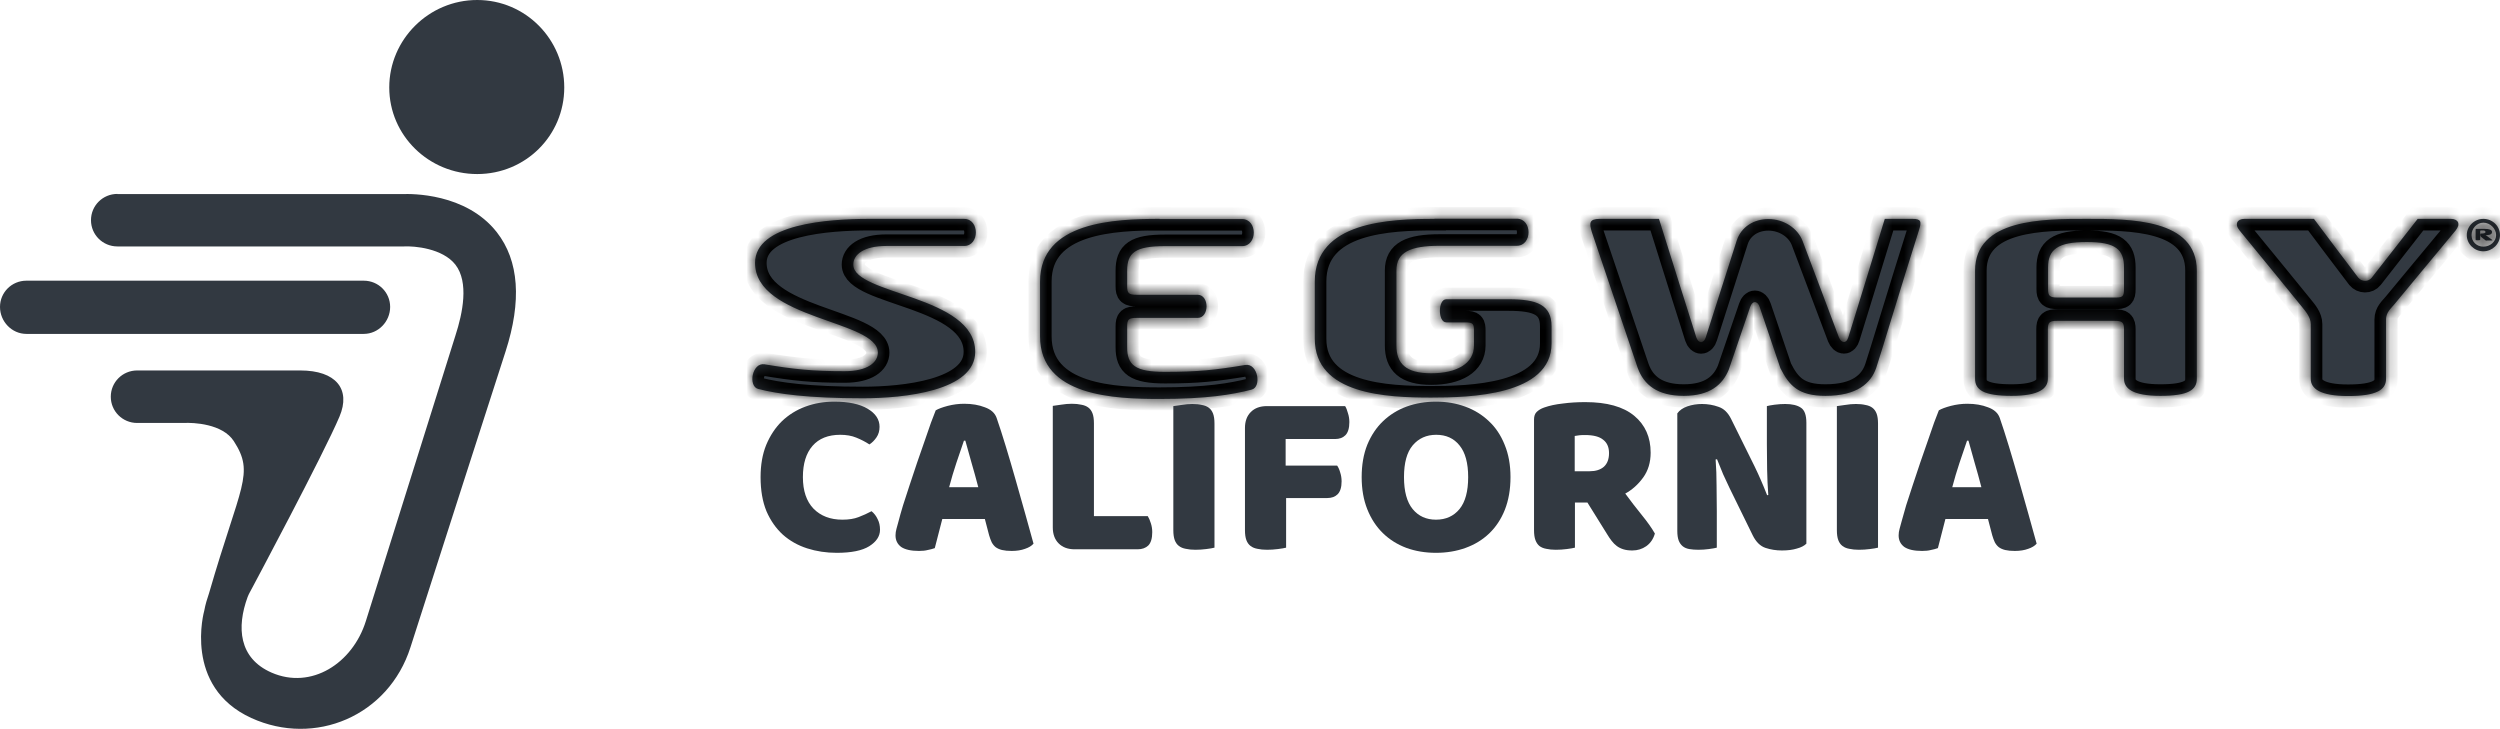 <svg width="216" height="63" viewBox="0 0 216 63" fill="none" xmlns="http://www.w3.org/2000/svg">
<g clip-path="url(#clip0_125_872)">
<path d="M41.231 0C37.054 0 33.632 3.403 33.632 7.557C33.632 11.711 37.054 15.038 41.231 15.038C45.408 15.038 48.752 11.711 48.752 7.557C48.752 3.403 45.408 0 41.231 0ZM10.142 16.755C8.878 16.755 7.861 17.766 7.861 19.023C7.861 20.28 8.878 21.292 10.142 21.292H34.927C35.774 21.246 38.24 21.445 39.35 22.871C40.522 24.389 39.982 27.041 39.35 28.987C39.35 28.987 32.152 51.935 31.613 53.652C30.472 57.315 26.896 59.615 23.459 58.112C20.623 56.871 20.438 54.188 21.394 51.582C21.517 51.26 21.671 51.031 21.81 50.755C21.81 50.755 27.975 39.212 29.332 35.993C30.333 33.632 29.039 32.007 25.941 32.007H11.853C10.589 32.007 9.572 33.019 9.572 34.276C9.572 35.533 10.589 36.544 11.853 36.544H15.86C16.708 36.498 19.236 36.606 20.207 38.123C22.026 40.944 20.777 41.864 18.064 51.245C17.895 51.736 17.741 52.242 17.648 52.763C17.648 52.763 15.783 59.324 21.717 62.037C27.204 64.535 33.57 61.868 35.466 55.92C36.792 51.736 43.681 30.367 43.681 30.367C45.084 26.013 44.853 22.534 42.926 20.066C40.26 16.663 35.497 16.739 34.773 16.77H10.142V16.755ZM2.281 24.251C1.017 24.251 0 25.262 0 26.519C0 27.776 1.017 28.849 2.281 28.849H31.428C32.692 28.849 33.709 27.776 33.709 26.519C33.709 25.262 32.692 24.251 31.428 24.251H2.281Z" fill="#323941"/>
<g filter="url(#filter0_d_125_872)">
<mask id="path-2-inside-1_125_872" fill="white">
<path d="M75.083 14.911C71.541 14.911 65.236 15.344 65.236 18.712C65.236 23.615 75.846 23.66 75.846 26.461C75.846 27.311 74.961 28.071 72.976 28.071C70.198 28.071 68.625 27.907 66.061 27.475C64.977 27.296 64.611 29.382 65.511 29.606C67.19 30.038 69.816 30.411 74.548 30.411C78.09 30.411 84.257 29.785 84.257 26.402C84.257 21.499 73.724 21.469 73.724 18.861C73.724 18.011 74.609 17.251 76.594 17.251H83.296C84.654 17.251 84.654 14.911 83.296 14.911H75.083V14.911ZM100.195 14.911C96.348 14.911 89.86 15.135 89.86 20.321V25.06C89.86 30.262 96.348 30.47 100.195 30.47C104.271 30.47 106.454 30.098 108.133 29.666C109.049 29.442 108.667 27.341 107.583 27.534C105.019 27.966 103.462 28.13 100.668 28.13C98.073 28.13 97.386 27.549 97.386 25.999V24.196C97.386 23.585 97.538 23.466 98.21 23.466H103.477C104.5 23.466 104.5 21.469 103.477 21.469H98.21C97.538 21.469 97.386 21.35 97.386 20.738V19.397C97.386 17.832 98.073 17.266 100.668 17.266H107.308C108.667 17.266 108.667 14.926 107.308 14.926H100.195V14.911ZM123.933 14.911C120.086 14.911 113.598 15.135 113.598 20.321V25.269C113.598 30.098 119.811 30.351 123.658 30.351C126.925 30.351 134.054 30.187 134.054 25.671V24.196C134.054 22.348 132.817 21.856 130.36 21.856H124.956C124.223 21.856 124.223 23.853 124.956 23.853H126.604C127.276 23.853 127.352 23.987 127.352 24.584V25.85C127.352 27.415 125.871 28.25 123.658 28.25C121.444 28.25 120.651 27.4 120.651 25.85V19.367C120.651 17.803 121.811 17.236 124.406 17.236H131.047C132.405 17.236 132.405 14.896 131.047 14.896H123.933V14.911ZM138.221 14.911C137.29 14.911 137.305 15.284 137.534 16.044L141.503 27.803C142.038 29.248 143.198 30.202 145.473 30.202C147.747 30.202 148.831 29.233 149.365 27.937C149.365 27.937 150.938 23.347 151.212 22.527C151.396 21.961 151.854 21.961 152.037 22.527C152.266 23.227 153.823 27.803 153.823 27.803C154.586 29.323 155.395 30.202 157.716 30.202C160.448 30.202 161.639 29.114 162.097 27.803C162.387 26.983 164.494 19.964 165.791 15.91C166.051 15.12 165.974 14.911 165.242 14.911H162.845C162.097 17.385 159.792 24.822 159.7 25.135C159.532 25.701 159.105 25.686 158.876 25.135C158.723 24.747 156.143 17.862 155.731 16.789C155.304 15.716 154.128 14.926 152.785 14.926C151.579 14.926 150.449 15.567 150.052 16.789C149.655 18.011 147.488 24.807 147.381 25.135C147.213 25.701 146.74 25.701 146.556 25.135C146.434 24.792 144.083 17.281 143.335 14.911H138.221V14.911ZM180.293 14.911C176.569 14.911 170.646 14.882 170.646 19.382V28.727C170.646 29.666 171.363 30.202 173.79 30.202C176.218 30.202 176.935 29.546 176.935 28.727V24.449C176.935 23.838 177.088 23.719 177.759 23.719H182.69C183.362 23.719 183.515 23.853 183.515 24.449V28.727C183.515 29.546 184.232 30.202 186.659 30.202C189.086 30.202 189.804 29.68 189.804 28.727V19.382C189.804 14.882 184.018 14.911 180.293 14.911ZM193.91 14.911C193.3 14.911 193.04 15.358 193.498 15.91C195.04 17.788 198.658 22.214 198.902 22.527C199.208 22.899 199.65 23.421 199.65 24.002V28.741C199.65 29.561 200.444 30.217 202.871 30.217C205.299 30.217 206.153 29.695 206.153 28.741V23.6C206.153 22.989 206.566 22.661 206.901 22.259C207.146 21.946 210.565 17.847 212.168 15.91C212.626 15.344 212.382 14.911 211.756 14.911H208.886C208.886 14.911 205.207 19.621 204.917 19.993C204.627 20.366 204.047 20.351 203.757 19.993C203.467 19.636 199.925 14.911 199.925 14.911H193.91V14.911ZM214.565 14.911C213.771 14.911 213.13 15.552 213.13 16.312C213.13 17.072 213.771 17.713 214.565 17.713C215.343 17.713 216 17.072 216 16.312C216 15.537 215.359 14.911 214.565 14.911ZM214.565 15.239C215.145 15.239 215.664 15.746 215.664 16.312C215.664 16.879 215.145 17.311 214.565 17.311C213.985 17.311 213.542 16.879 213.542 16.312C213.542 15.746 213.985 15.239 214.565 15.239ZM213.954 15.776C213.908 15.776 213.893 15.791 213.893 15.835V16.7C213.893 16.759 213.939 16.759 214.092 16.759C214.26 16.759 214.29 16.744 214.29 16.7V15.97C214.29 15.925 214.305 15.91 214.351 15.91H214.55C214.687 15.91 214.748 15.985 214.748 16.044C214.748 16.148 214.58 16.178 214.412 16.178H214.351C214.275 16.178 214.29 16.402 214.351 16.447C214.519 16.581 214.672 16.715 214.763 16.774C214.794 16.804 214.855 16.774 214.901 16.774H215.313C215.359 16.774 215.359 16.744 215.313 16.715L214.763 16.312C214.901 16.312 215.313 16.327 215.313 16.044C215.313 15.85 215.053 15.776 214.702 15.776H213.954V15.776ZM180.293 16.909C182.812 16.909 183.515 17.564 183.515 19.114V20.977C183.515 21.633 183.377 21.707 182.767 21.707H177.775C177.103 21.707 176.95 21.573 176.95 20.977V19.114C176.95 17.564 177.775 16.909 180.293 16.909Z"/>
</mask>
<path d="M75.083 14.911C71.541 14.911 65.236 15.344 65.236 18.712C65.236 23.615 75.846 23.66 75.846 26.461C75.846 27.311 74.961 28.071 72.976 28.071C70.198 28.071 68.625 27.907 66.061 27.475C64.977 27.296 64.611 29.382 65.511 29.606C67.19 30.038 69.816 30.411 74.548 30.411C78.09 30.411 84.257 29.785 84.257 26.402C84.257 21.499 73.724 21.469 73.724 18.861C73.724 18.011 74.609 17.251 76.594 17.251H83.296C84.654 17.251 84.654 14.911 83.296 14.911H75.083V14.911ZM100.195 14.911C96.348 14.911 89.86 15.135 89.86 20.321V25.06C89.86 30.262 96.348 30.47 100.195 30.47C104.271 30.47 106.454 30.098 108.133 29.666C109.049 29.442 108.667 27.341 107.583 27.534C105.019 27.966 103.462 28.13 100.668 28.13C98.073 28.13 97.386 27.549 97.386 25.999V24.196C97.386 23.585 97.538 23.466 98.21 23.466H103.477C104.5 23.466 104.5 21.469 103.477 21.469H98.21C97.538 21.469 97.386 21.35 97.386 20.738V19.397C97.386 17.832 98.073 17.266 100.668 17.266H107.308C108.667 17.266 108.667 14.926 107.308 14.926H100.195V14.911ZM123.933 14.911C120.086 14.911 113.598 15.135 113.598 20.321V25.269C113.598 30.098 119.811 30.351 123.658 30.351C126.925 30.351 134.054 30.187 134.054 25.671V24.196C134.054 22.348 132.817 21.856 130.36 21.856H124.956C124.223 21.856 124.223 23.853 124.956 23.853H126.604C127.276 23.853 127.352 23.987 127.352 24.584V25.85C127.352 27.415 125.871 28.25 123.658 28.25C121.444 28.25 120.651 27.4 120.651 25.85V19.367C120.651 17.803 121.811 17.236 124.406 17.236H131.047C132.405 17.236 132.405 14.896 131.047 14.896H123.933V14.911ZM138.221 14.911C137.29 14.911 137.305 15.284 137.534 16.044L141.503 27.803C142.038 29.248 143.198 30.202 145.473 30.202C147.747 30.202 148.831 29.233 149.365 27.937C149.365 27.937 150.938 23.347 151.212 22.527C151.396 21.961 151.854 21.961 152.037 22.527C152.266 23.227 153.823 27.803 153.823 27.803C154.586 29.323 155.395 30.202 157.716 30.202C160.448 30.202 161.639 29.114 162.097 27.803C162.387 26.983 164.494 19.964 165.791 15.91C166.051 15.12 165.974 14.911 165.242 14.911H162.845C162.097 17.385 159.792 24.822 159.7 25.135C159.532 25.701 159.105 25.686 158.876 25.135C158.723 24.747 156.143 17.862 155.731 16.789C155.304 15.716 154.128 14.926 152.785 14.926C151.579 14.926 150.449 15.567 150.052 16.789C149.655 18.011 147.488 24.807 147.381 25.135C147.213 25.701 146.74 25.701 146.556 25.135C146.434 24.792 144.083 17.281 143.335 14.911H138.221V14.911ZM180.293 14.911C176.569 14.911 170.646 14.882 170.646 19.382V28.727C170.646 29.666 171.363 30.202 173.79 30.202C176.218 30.202 176.935 29.546 176.935 28.727V24.449C176.935 23.838 177.088 23.719 177.759 23.719H182.69C183.362 23.719 183.515 23.853 183.515 24.449V28.727C183.515 29.546 184.232 30.202 186.659 30.202C189.086 30.202 189.804 29.68 189.804 28.727V19.382C189.804 14.882 184.018 14.911 180.293 14.911ZM193.91 14.911C193.3 14.911 193.04 15.358 193.498 15.91C195.04 17.788 198.658 22.214 198.902 22.527C199.208 22.899 199.65 23.421 199.65 24.002V28.741C199.65 29.561 200.444 30.217 202.871 30.217C205.299 30.217 206.153 29.695 206.153 28.741V23.6C206.153 22.989 206.566 22.661 206.901 22.259C207.146 21.946 210.565 17.847 212.168 15.91C212.626 15.344 212.382 14.911 211.756 14.911H208.886C208.886 14.911 205.207 19.621 204.917 19.993C204.627 20.366 204.047 20.351 203.757 19.993C203.467 19.636 199.925 14.911 199.925 14.911H193.91V14.911ZM214.565 14.911C213.771 14.911 213.13 15.552 213.13 16.312C213.13 17.072 213.771 17.713 214.565 17.713C215.343 17.713 216 17.072 216 16.312C216 15.537 215.359 14.911 214.565 14.911ZM214.565 15.239C215.145 15.239 215.664 15.746 215.664 16.312C215.664 16.879 215.145 17.311 214.565 17.311C213.985 17.311 213.542 16.879 213.542 16.312C213.542 15.746 213.985 15.239 214.565 15.239ZM213.954 15.776C213.908 15.776 213.893 15.791 213.893 15.835V16.7C213.893 16.759 213.939 16.759 214.092 16.759C214.26 16.759 214.29 16.744 214.29 16.7V15.97C214.29 15.925 214.305 15.91 214.351 15.91H214.55C214.687 15.91 214.748 15.985 214.748 16.044C214.748 16.148 214.58 16.178 214.412 16.178H214.351C214.275 16.178 214.29 16.402 214.351 16.447C214.519 16.581 214.672 16.715 214.763 16.774C214.794 16.804 214.855 16.774 214.901 16.774H215.313C215.359 16.774 215.359 16.744 215.313 16.715L214.763 16.312C214.901 16.312 215.313 16.327 215.313 16.044C215.313 15.85 215.053 15.776 214.702 15.776H213.954V15.776ZM180.293 16.909C182.812 16.909 183.515 17.564 183.515 19.114V20.977C183.515 21.633 183.377 21.707 182.767 21.707H177.775C177.103 21.707 176.95 21.573 176.95 20.977V19.114C176.95 17.564 177.775 16.909 180.293 16.909Z" fill="#323941"/>
<path d="M75.083 14.911C71.541 14.911 65.236 15.344 65.236 18.712C65.236 23.615 75.846 23.66 75.846 26.461C75.846 27.311 74.961 28.071 72.976 28.071C70.198 28.071 68.625 27.907 66.061 27.475C64.977 27.296 64.611 29.382 65.511 29.606C67.19 30.038 69.816 30.411 74.548 30.411C78.09 30.411 84.257 29.785 84.257 26.402C84.257 21.499 73.724 21.469 73.724 18.861C73.724 18.011 74.609 17.251 76.594 17.251H83.296C84.654 17.251 84.654 14.911 83.296 14.911H75.083V14.911ZM100.195 14.911C96.348 14.911 89.86 15.135 89.86 20.321V25.06C89.86 30.262 96.348 30.47 100.195 30.47C104.271 30.47 106.454 30.098 108.133 29.666C109.049 29.442 108.667 27.341 107.583 27.534C105.019 27.966 103.462 28.13 100.668 28.13C98.073 28.13 97.386 27.549 97.386 25.999V24.196C97.386 23.585 97.538 23.466 98.21 23.466H103.477C104.5 23.466 104.5 21.469 103.477 21.469H98.21C97.538 21.469 97.386 21.35 97.386 20.738V19.397C97.386 17.832 98.073 17.266 100.668 17.266H107.308C108.667 17.266 108.667 14.926 107.308 14.926H100.195V14.911ZM123.933 14.911C120.086 14.911 113.598 15.135 113.598 20.321V25.269C113.598 30.098 119.811 30.351 123.658 30.351C126.925 30.351 134.054 30.187 134.054 25.671V24.196C134.054 22.348 132.817 21.856 130.36 21.856H124.956C124.223 21.856 124.223 23.853 124.956 23.853H126.604C127.276 23.853 127.352 23.987 127.352 24.584V25.85C127.352 27.415 125.871 28.25 123.658 28.25C121.444 28.25 120.651 27.4 120.651 25.85V19.367C120.651 17.803 121.811 17.236 124.406 17.236H131.047C132.405 17.236 132.405 14.896 131.047 14.896H123.933V14.911ZM138.221 14.911C137.29 14.911 137.305 15.284 137.534 16.044L141.503 27.803C142.038 29.248 143.198 30.202 145.473 30.202C147.747 30.202 148.831 29.233 149.365 27.937C149.365 27.937 150.938 23.347 151.212 22.527C151.396 21.961 151.854 21.961 152.037 22.527C152.266 23.227 153.823 27.803 153.823 27.803C154.586 29.323 155.395 30.202 157.716 30.202C160.448 30.202 161.639 29.114 162.097 27.803C162.387 26.983 164.494 19.964 165.791 15.91C166.051 15.12 165.974 14.911 165.242 14.911H162.845C162.097 17.385 159.792 24.822 159.7 25.135C159.532 25.701 159.105 25.686 158.876 25.135C158.723 24.747 156.143 17.862 155.731 16.789C155.304 15.716 154.128 14.926 152.785 14.926C151.579 14.926 150.449 15.567 150.052 16.789C149.655 18.011 147.488 24.807 147.381 25.135C147.213 25.701 146.74 25.701 146.556 25.135C146.434 24.792 144.083 17.281 143.335 14.911H138.221V14.911ZM180.293 14.911C176.569 14.911 170.646 14.882 170.646 19.382V28.727C170.646 29.666 171.363 30.202 173.79 30.202C176.218 30.202 176.935 29.546 176.935 28.727V24.449C176.935 23.838 177.088 23.719 177.759 23.719H182.69C183.362 23.719 183.515 23.853 183.515 24.449V28.727C183.515 29.546 184.232 30.202 186.659 30.202C189.086 30.202 189.804 29.68 189.804 28.727V19.382C189.804 14.882 184.018 14.911 180.293 14.911ZM193.91 14.911C193.3 14.911 193.04 15.358 193.498 15.91C195.04 17.788 198.658 22.214 198.902 22.527C199.208 22.899 199.65 23.421 199.65 24.002V28.741C199.65 29.561 200.444 30.217 202.871 30.217C205.299 30.217 206.153 29.695 206.153 28.741V23.6C206.153 22.989 206.566 22.661 206.901 22.259C207.146 21.946 210.565 17.847 212.168 15.91C212.626 15.344 212.382 14.911 211.756 14.911H208.886C208.886 14.911 205.207 19.621 204.917 19.993C204.627 20.366 204.047 20.351 203.757 19.993C203.467 19.636 199.925 14.911 199.925 14.911H193.91V14.911ZM214.565 14.911C213.771 14.911 213.13 15.552 213.13 16.312C213.13 17.072 213.771 17.713 214.565 17.713C215.343 17.713 216 17.072 216 16.312C216 15.537 215.359 14.911 214.565 14.911ZM214.565 15.239C215.145 15.239 215.664 15.746 215.664 16.312C215.664 16.879 215.145 17.311 214.565 17.311C213.985 17.311 213.542 16.879 213.542 16.312C213.542 15.746 213.985 15.239 214.565 15.239ZM213.954 15.776C213.908 15.776 213.893 15.791 213.893 15.835V16.7C213.893 16.759 213.939 16.759 214.092 16.759C214.26 16.759 214.29 16.744 214.29 16.7V15.97C214.29 15.925 214.305 15.91 214.351 15.91H214.55C214.687 15.91 214.748 15.985 214.748 16.044C214.748 16.148 214.58 16.178 214.412 16.178H214.351C214.275 16.178 214.29 16.402 214.351 16.447C214.519 16.581 214.672 16.715 214.763 16.774C214.794 16.804 214.855 16.774 214.901 16.774H215.313C215.359 16.774 215.359 16.744 215.313 16.715L214.763 16.312C214.901 16.312 215.313 16.327 215.313 16.044C215.313 15.85 215.053 15.776 214.702 15.776H213.954V15.776ZM180.293 16.909C182.812 16.909 183.515 17.564 183.515 19.114V20.977C183.515 21.633 183.377 21.707 182.767 21.707H177.775C177.103 21.707 176.95 21.573 176.95 20.977V19.114C176.95 17.564 177.775 16.909 180.293 16.909Z" stroke="black" stroke-width="2" mask="url(#path-2-inside-1_125_872)"/>
</g>
<path d="M72.6 37.566C71.557 37.566 70.758 37.885 70.203 38.521C69.648 39.158 69.37 40.058 69.37 41.223C69.37 42.401 69.675 43.308 70.284 43.945C70.907 44.581 71.74 44.9 72.783 44.9C73.338 44.9 73.805 44.825 74.185 44.676C74.577 44.527 74.95 44.358 75.302 44.168C75.532 44.358 75.708 44.588 75.83 44.859C75.965 45.116 76.033 45.421 76.033 45.773C76.033 46.328 75.722 46.802 75.099 47.195C74.489 47.574 73.555 47.764 72.295 47.764C71.388 47.764 70.535 47.635 69.736 47.378C68.937 47.12 68.24 46.728 67.644 46.2C67.048 45.658 66.574 44.981 66.222 44.168C65.883 43.342 65.714 42.36 65.714 41.223C65.714 40.166 65.876 39.239 66.201 38.44C66.54 37.627 66.994 36.944 67.562 36.388C68.145 35.833 68.822 35.413 69.594 35.129C70.366 34.844 71.192 34.702 72.072 34.702C73.318 34.702 74.279 34.905 74.957 35.312C75.647 35.718 75.993 36.239 75.993 36.876C75.993 37.228 75.904 37.533 75.728 37.79C75.552 38.047 75.349 38.25 75.119 38.399C74.767 38.169 74.388 37.973 73.981 37.81C73.589 37.648 73.128 37.566 72.6 37.566Z" fill="#323941"/>
<path d="M80.846 35.454C81.076 35.318 81.422 35.19 81.882 35.068C82.356 34.946 82.83 34.885 83.304 34.885C83.981 34.885 84.577 34.987 85.092 35.19C85.62 35.379 85.958 35.684 86.107 36.104C86.351 36.808 86.615 37.627 86.9 38.562C87.184 39.496 87.468 40.465 87.753 41.467C88.037 42.455 88.315 43.437 88.586 44.412C88.856 45.374 89.093 46.227 89.296 46.972C89.134 47.161 88.89 47.31 88.565 47.418C88.24 47.54 87.854 47.601 87.407 47.601C87.082 47.601 86.805 47.574 86.575 47.52C86.358 47.466 86.175 47.385 86.026 47.276C85.891 47.168 85.775 47.026 85.681 46.85C85.6 46.674 85.525 46.471 85.457 46.24L85.092 44.839H81.415C81.307 45.245 81.198 45.665 81.09 46.098C80.982 46.531 80.873 46.951 80.765 47.358C80.575 47.425 80.372 47.479 80.156 47.52C79.952 47.574 79.702 47.601 79.404 47.601C78.713 47.601 78.199 47.486 77.86 47.256C77.535 47.012 77.373 46.68 77.373 46.261C77.373 46.071 77.4 45.881 77.454 45.692C77.508 45.502 77.569 45.279 77.637 45.022C77.731 44.656 77.86 44.202 78.023 43.66C78.199 43.119 78.388 42.536 78.591 41.913C78.794 41.277 79.011 40.627 79.241 39.963C79.472 39.3 79.688 38.677 79.891 38.095C80.094 37.499 80.277 36.971 80.44 36.51C80.616 36.05 80.751 35.698 80.846 35.454ZM83.284 38.074C83.094 38.643 82.877 39.279 82.634 39.984C82.403 40.674 82.194 41.379 82.004 42.096H84.523C84.333 41.365 84.137 40.654 83.934 39.963C83.744 39.259 83.568 38.63 83.406 38.074H83.284Z" fill="#323941"/>
<path d="M92.85 47.459C92.268 47.459 91.808 47.29 91.469 46.951C91.131 46.613 90.961 46.152 90.961 45.57V35.068C91.11 35.041 91.347 35.007 91.672 34.966C91.997 34.912 92.309 34.885 92.607 34.885C92.918 34.885 93.189 34.912 93.419 34.966C93.663 35.007 93.866 35.088 94.029 35.21C94.191 35.332 94.313 35.501 94.394 35.718C94.475 35.935 94.516 36.219 94.516 36.571V44.595H99.168C99.263 44.744 99.351 44.947 99.432 45.204C99.513 45.448 99.554 45.705 99.554 45.976C99.554 46.518 99.439 46.904 99.209 47.134C98.978 47.351 98.674 47.459 98.294 47.459H92.85Z" fill="#323941"/>
<path d="M104.931 47.317C104.782 47.358 104.545 47.398 104.22 47.439C103.908 47.479 103.597 47.5 103.285 47.5C102.974 47.5 102.696 47.473 102.453 47.418C102.222 47.378 102.026 47.297 101.863 47.175C101.701 47.053 101.579 46.883 101.498 46.667C101.417 46.45 101.376 46.166 101.376 45.814V35.088C101.525 35.061 101.762 35.027 102.087 34.987C102.412 34.932 102.723 34.905 103.021 34.905C103.333 34.905 103.604 34.932 103.834 34.987C104.078 35.027 104.281 35.108 104.443 35.23C104.606 35.352 104.728 35.522 104.809 35.738C104.89 35.955 104.931 36.239 104.931 36.591V47.317Z" fill="#323941"/>
<path d="M116.219 35.088C116.314 35.237 116.395 35.44 116.462 35.698C116.544 35.941 116.584 36.199 116.584 36.469C116.584 36.998 116.469 37.377 116.239 37.607C116.022 37.824 115.724 37.932 115.345 37.932H111.079V40.227H115.528C115.636 40.376 115.724 40.573 115.792 40.817C115.873 41.06 115.914 41.318 115.914 41.589C115.914 42.103 115.799 42.475 115.569 42.706C115.352 42.922 115.054 43.031 114.675 43.031H111.12V47.317C110.971 47.358 110.734 47.398 110.409 47.439C110.098 47.479 109.786 47.5 109.475 47.5C109.163 47.5 108.886 47.473 108.642 47.418C108.412 47.378 108.215 47.297 108.053 47.175C107.89 47.053 107.768 46.883 107.687 46.667C107.606 46.45 107.565 46.166 107.565 45.814V36.977C107.565 36.395 107.734 35.935 108.073 35.596C108.412 35.257 108.872 35.088 109.454 35.088H116.219Z" fill="#323941"/>
<path d="M117.648 41.223C117.648 40.166 117.811 39.232 118.136 38.42C118.474 37.607 118.928 36.93 119.497 36.388C120.079 35.833 120.756 35.413 121.528 35.129C122.313 34.844 123.16 34.702 124.067 34.702C124.975 34.702 125.814 34.844 126.586 35.129C127.372 35.413 128.055 35.833 128.638 36.388C129.22 36.93 129.674 37.607 129.999 38.42C130.337 39.232 130.507 40.166 130.507 41.223C130.507 42.279 130.344 43.22 130.019 44.046C129.694 44.859 129.24 45.543 128.658 46.098C128.089 46.64 127.412 47.053 126.627 47.337C125.841 47.622 124.988 47.764 124.067 47.764C123.146 47.764 122.293 47.622 121.508 47.337C120.722 47.039 120.045 46.613 119.476 46.057C118.908 45.502 118.461 44.818 118.136 44.006C117.811 43.193 117.648 42.266 117.648 41.223ZM121.305 41.223C121.305 42.455 121.555 43.376 122.056 43.986C122.557 44.595 123.228 44.9 124.067 44.9C124.92 44.9 125.597 44.595 126.099 43.986C126.6 43.376 126.85 42.455 126.85 41.223C126.85 40.004 126.6 39.09 126.099 38.48C125.611 37.871 124.941 37.566 124.088 37.566C123.248 37.566 122.571 37.871 122.056 38.48C121.555 39.076 121.305 39.99 121.305 41.223Z" fill="#323941"/>
<path d="M136.075 43.417V47.317C135.926 47.358 135.689 47.398 135.364 47.439C135.053 47.479 134.741 47.5 134.43 47.5C134.118 47.5 133.841 47.473 133.597 47.418C133.367 47.378 133.17 47.297 133.008 47.175C132.859 47.053 132.744 46.883 132.662 46.667C132.581 46.45 132.54 46.166 132.54 45.814V36.246C132.54 35.962 132.615 35.745 132.764 35.596C132.926 35.434 133.143 35.305 133.414 35.21C133.874 35.047 134.409 34.932 135.019 34.865C135.628 34.783 136.278 34.743 136.969 34.743C138.838 34.743 140.246 35.136 141.194 35.921C142.142 36.706 142.616 37.77 142.616 39.11C142.616 39.95 142.399 40.668 141.966 41.264C141.533 41.859 141.018 42.32 140.422 42.645C140.91 43.308 141.39 43.931 141.864 44.514C142.338 45.096 142.711 45.624 142.982 46.098C142.846 46.572 142.596 46.938 142.23 47.195C141.878 47.439 141.478 47.561 141.031 47.561C140.734 47.561 140.476 47.527 140.26 47.459C140.043 47.391 139.853 47.297 139.691 47.175C139.528 47.053 139.379 46.904 139.244 46.728C139.108 46.552 138.98 46.362 138.858 46.159L137.152 43.417H136.075ZM137.355 40.715C137.869 40.715 138.276 40.586 138.574 40.329C138.871 40.058 139.02 39.666 139.02 39.151C139.02 38.636 138.851 38.25 138.513 37.993C138.188 37.722 137.666 37.587 136.948 37.587C136.745 37.587 136.583 37.593 136.461 37.607C136.339 37.621 136.204 37.641 136.055 37.668V40.715H137.355Z" fill="#323941"/>
<path d="M156.071 46.972C155.881 47.161 155.604 47.303 155.238 47.398C154.886 47.507 154.46 47.561 153.958 47.561C153.457 47.561 152.983 47.486 152.537 47.337C152.09 47.188 151.724 46.829 151.44 46.261L149.429 42.157C149.225 41.737 149.043 41.345 148.88 40.979C148.718 40.6 148.542 40.166 148.352 39.679L148.23 39.699C148.284 40.431 148.311 41.175 148.311 41.934C148.325 42.692 148.332 43.437 148.332 44.168V47.317C148.183 47.358 147.952 47.398 147.641 47.439C147.343 47.479 147.045 47.5 146.747 47.5C146.449 47.5 146.185 47.479 145.955 47.439C145.725 47.398 145.535 47.317 145.386 47.195C145.237 47.073 145.122 46.911 145.041 46.708C144.96 46.491 144.919 46.213 144.919 45.875V35.718C145.109 35.447 145.4 35.244 145.792 35.108C146.185 34.973 146.605 34.905 147.052 34.905C147.553 34.905 148.027 34.987 148.474 35.149C148.934 35.298 149.3 35.65 149.571 36.205L151.602 40.309C151.805 40.728 151.988 41.128 152.151 41.507C152.313 41.873 152.489 42.3 152.679 42.787L152.78 42.767C152.726 42.035 152.692 41.304 152.679 40.573C152.665 39.842 152.658 39.11 152.658 38.379V35.088C152.807 35.047 153.031 35.007 153.329 34.966C153.64 34.926 153.945 34.905 154.243 34.905C154.839 34.905 155.292 35.014 155.604 35.23C155.915 35.434 156.071 35.867 156.071 36.53V46.972Z" fill="#323941"/>
<path d="M162.261 47.317C162.112 47.358 161.875 47.398 161.55 47.439C161.238 47.479 160.927 47.5 160.615 47.5C160.304 47.5 160.026 47.473 159.783 47.418C159.552 47.378 159.356 47.297 159.193 47.175C159.031 47.053 158.909 46.883 158.828 46.667C158.747 46.45 158.706 46.166 158.706 45.814V35.088C158.855 35.061 159.092 35.027 159.417 34.987C159.742 34.932 160.053 34.905 160.351 34.905C160.663 34.905 160.934 34.932 161.164 34.987C161.408 35.027 161.611 35.108 161.773 35.23C161.936 35.352 162.058 35.522 162.139 35.738C162.22 35.955 162.261 36.239 162.261 36.591V47.317Z" fill="#323941"/>
<path d="M167.516 35.454C167.746 35.318 168.091 35.19 168.552 35.068C169.026 34.946 169.5 34.885 169.974 34.885C170.651 34.885 171.247 34.987 171.761 35.19C172.289 35.379 172.628 35.684 172.777 36.104C173.021 36.808 173.285 37.627 173.569 38.562C173.853 39.496 174.138 40.465 174.422 41.467C174.707 42.455 174.984 43.437 175.255 44.412C175.526 45.374 175.763 46.227 175.966 46.972C175.804 47.161 175.56 47.31 175.235 47.418C174.91 47.54 174.524 47.601 174.077 47.601C173.752 47.601 173.474 47.574 173.244 47.52C173.027 47.466 172.845 47.385 172.696 47.276C172.56 47.168 172.445 47.026 172.35 46.85C172.269 46.674 172.195 46.471 172.127 46.24L171.761 44.839H168.084C167.976 45.245 167.868 45.665 167.759 46.098C167.651 46.531 167.543 46.951 167.434 47.358C167.245 47.425 167.042 47.479 166.825 47.52C166.622 47.574 166.371 47.601 166.073 47.601C165.383 47.601 164.868 47.486 164.53 47.256C164.205 47.012 164.042 46.68 164.042 46.261C164.042 46.071 164.069 45.881 164.123 45.692C164.177 45.502 164.238 45.279 164.306 45.022C164.401 44.656 164.53 44.202 164.692 43.66C164.868 43.119 165.058 42.536 165.261 41.913C165.464 41.277 165.681 40.627 165.911 39.963C166.141 39.3 166.358 38.677 166.561 38.095C166.764 37.499 166.947 36.971 167.109 36.51C167.285 36.05 167.421 35.698 167.516 35.454ZM169.953 38.074C169.764 38.643 169.547 39.279 169.303 39.984C169.073 40.674 168.863 41.379 168.674 42.096H171.192C171.003 41.365 170.806 40.654 170.603 39.963C170.414 39.259 170.238 38.63 170.075 38.074H169.953Z" fill="#323941"/>
</g>
<defs>
<filter id="filter0_d_125_872" x="61.003" y="14.896" width="158.997" height="23.574" filterUnits="userSpaceOnUse" color-interpolation-filters="sRGB">
<feFlood flood-opacity="0" result="BackgroundImageFix"/>
<feColorMatrix in="SourceAlpha" type="matrix" values="0 0 0 0 0 0 0 0 0 0 0 0 0 0 0 0 0 0 127 0" result="hardAlpha"/>
<feOffset dy="4"/>
<feGaussianBlur stdDeviation="2"/>
<feComposite in2="hardAlpha" operator="out"/>
<feColorMatrix type="matrix" values="0 0 0 0 0 0 0 0 0 0 0 0 0 0 0 0 0 0 0.25 0"/>
<feBlend mode="normal" in2="BackgroundImageFix" result="effect1_dropShadow_125_872"/>
<feBlend mode="normal" in="SourceGraphic" in2="effect1_dropShadow_125_872" result="shape"/>
</filter>
<clipPath id="clip0_125_872">
<rect width="216" height="62.972" fill="white"/>
</clipPath>
</defs>
</svg>
